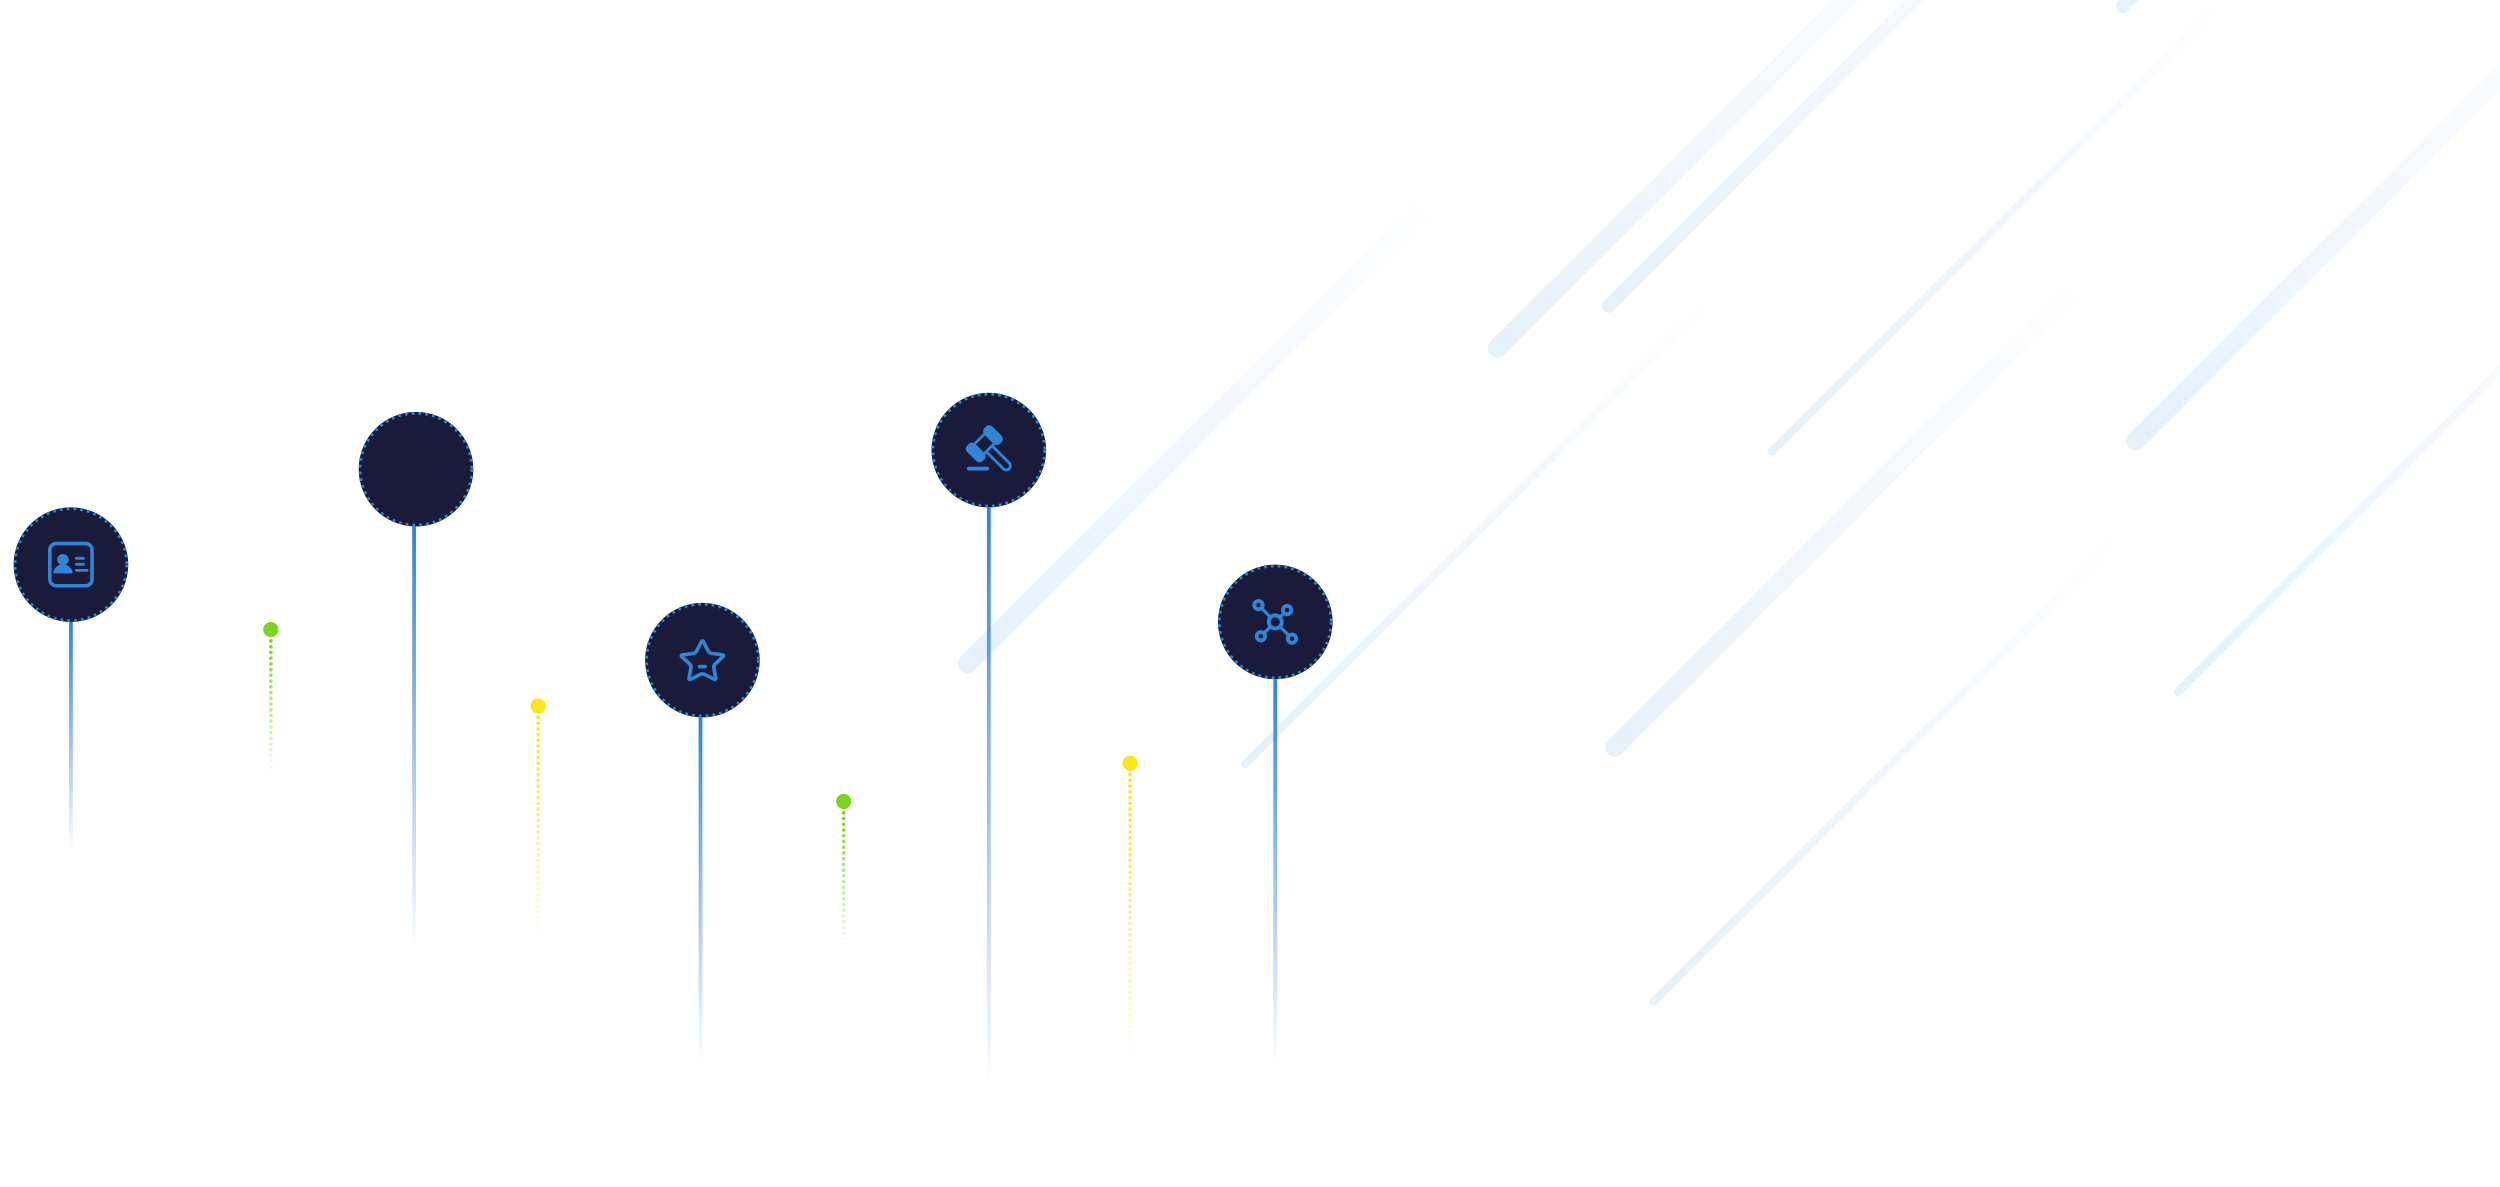 <svg width="1833" height="870" viewBox="0 0 1833 870" fill="none" xmlns="http://www.w3.org/2000/svg">
<path d="M1570.84 328.141C1568.11 330.875 1563.67 330.875 1560.94 328.141C1558.21 325.407 1558.21 320.975 1560.94 318.242L1883.16 -3.983L1893.06 5.917L1570.84 328.141Z" fill="url(#paint0_linear)"/>
<path d="M1559.86 8.198C1557.9 10.15 1554.74 10.15 1552.79 8.198C1550.83 6.245 1550.83 3.079 1552.79 1.127L1876.42 -322.512L1883.49 -315.44L1559.86 8.198Z" fill="url(#paint1_linear)"/>
<path d="M1102.85 260.144C1100.12 262.878 1095.68 262.878 1092.95 260.144C1090.22 257.41 1090.22 252.978 1092.95 250.245L1415.17 -71.98L1425.07 -62.08L1102.85 260.144Z" fill="url(#paint2_linear)"/>
<path d="M1598.82 509.467C1597.65 510.638 1595.75 510.638 1594.57 509.467C1593.4 508.295 1593.4 506.396 1594.57 505.224L1919.63 180.171L1923.87 184.414L1598.82 509.467Z" fill="url(#paint3_linear)"/>
<path d="M1301.43 333.097C1300.25 334.269 1298.35 334.269 1297.18 333.097C1296.01 331.926 1296.01 330.026 1297.18 328.855L1622.23 3.802L1626.48 8.045L1301.43 333.097Z" fill="url(#paint4_linear)"/>
<path d="M1188.9 552.932C1186.17 555.666 1181.74 555.666 1179.01 552.932C1176.27 550.198 1176.27 545.766 1179.01 543.033L1512.01 210.027L1521.91 219.926L1188.9 552.932Z" fill="url(#paint5_linear)"/>
<path d="M1183.06 227.851C1181.11 229.804 1177.94 229.804 1175.99 227.851C1174.04 225.899 1174.04 222.733 1175.99 220.78L1510.41 -113.64L1517.48 -106.569L1183.06 227.851Z" fill="url(#paint6_linear)"/>
<path d="M714.324 491.526C711.591 494.26 707.158 494.26 704.425 491.526C701.691 488.792 701.691 484.36 704.425 481.626L1037.43 148.621L1047.33 158.52L714.324 491.526Z" fill="url(#paint7_linear)"/>
<path d="M1214.45 736.691C1213.28 737.863 1211.38 737.863 1210.21 736.691C1209.04 735.52 1209.04 733.62 1210.21 732.449L1546.04 396.614L1550.28 400.857L1214.45 736.691Z" fill="url(#paint8_linear)"/>
<path d="M915.063 562.315C913.892 563.487 911.992 563.487 910.821 562.315C909.649 561.144 909.649 559.244 910.821 558.073L1246.65 222.238L1250.9 226.481L915.063 562.315Z" fill="url(#paint9_linear)"/>
<rect x="50.6" y="456" width="2.8" height="168" fill="url(#paint10_linear)"/>
<g filter="url(#filter0_d)">
<circle cx="52" cy="414" r="42" fill="#1A1B3A"/>
<circle cx="52" cy="414" r="41" stroke="#3085D5" stroke-width="2" stroke-dasharray="2 3"/>
</g>
<path fill-rule="evenodd" clip-rule="evenodd" d="M41.238 430.8H62.763C66.07 430.8 68.8 428.07 68.8 424.763V403.238C68.8 399.93 66.07 397.2 62.763 397.2H41.238C37.93 397.2 35.2 399.93 35.2 403.238V424.763C35.2 428.07 37.93 430.8 41.238 430.8ZM37.825 403.238C37.825 401.348 39.348 399.825 41.238 399.825H62.763C64.653 399.825 66.175 401.348 66.175 403.238V424.763C66.175 426.653 64.653 428.175 62.763 428.175H41.238C39.348 428.175 37.825 426.653 37.825 424.763V403.238Z" fill="#3085D5"/>
<path fill-rule="evenodd" clip-rule="evenodd" d="M39.73 420.41C39.308 420.308 38.992 419.897 39.098 419.486C39.625 416.818 41.627 414.765 44.21 414.047C42.892 413.328 41.944 411.994 41.944 410.403C41.944 408.094 43.841 406.246 46.16 406.246C48.479 406.246 50.377 408.094 50.377 410.403C50.377 411.994 49.481 413.328 48.11 414.047C50.693 414.765 52.696 416.818 53.223 419.538C53.328 419.948 53.012 420.359 52.59 420.461H52.432L39.73 420.41ZM61.392 408.35H55.805C55.331 408.35 54.962 408.966 54.962 409.377C54.962 409.787 55.384 410.403 55.805 410.403H61.392C61.814 410.403 62.235 409.787 62.235 409.377C62.235 408.966 61.814 408.35 61.392 408.35ZM61.392 412.764H55.805C55.331 412.764 54.909 413.328 54.962 413.79C54.962 414.201 55.384 414.816 55.805 414.816H61.392C61.814 414.816 62.235 414.252 62.235 413.79C62.235 413.379 61.814 412.764 61.392 412.764ZM55.805 419.23H64.08C64.502 419.23 64.923 418.614 64.923 418.203C64.923 417.793 64.502 417.177 64.08 417.177H55.805C55.384 417.177 54.962 417.793 54.962 418.203C54.962 418.614 55.384 419.23 55.805 419.23Z" fill="#3085D5"/>
<circle cx="198.6" cy="461.6" r="5.6" fill="#7ED321"/>
<path fill-rule="evenodd" clip-rule="evenodd" d="M198.6 471.401C199.373 471.401 200 470.774 200 470.001C200 469.227 199.373 468.601 198.6 468.601C197.827 468.601 197.2 469.227 197.2 470.001C197.2 470.774 197.827 471.401 198.6 471.401ZM198.6 475.601C199.373 475.601 200 474.974 200 474.201C200 473.427 199.373 472.801 198.6 472.801C197.827 472.801 197.2 473.427 197.2 474.201C197.2 474.974 197.827 475.601 198.6 475.601ZM200 478.401C200 479.174 199.373 479.801 198.6 479.801C197.827 479.801 197.2 479.174 197.2 478.401C197.2 477.627 197.827 477.001 198.6 477.001C199.373 477.001 200 477.627 200 478.401ZM198.6 484.001C199.373 484.001 200 483.374 200 482.601C200 481.827 199.373 481.201 198.6 481.201C197.827 481.201 197.2 481.827 197.2 482.601C197.2 483.374 197.827 484.001 198.6 484.001ZM200 486.801C200 487.574 199.373 488.201 198.6 488.201C197.827 488.201 197.2 487.574 197.2 486.801C197.2 486.027 197.827 485.401 198.6 485.401C199.373 485.401 200 486.027 200 486.801ZM198.6 492.401C199.373 492.401 200 491.774 200 491.001C200 490.227 199.373 489.601 198.6 489.601C197.827 489.601 197.2 490.227 197.2 491.001C197.2 491.774 197.827 492.401 198.6 492.401ZM200 495.201C200 495.974 199.373 496.601 198.6 496.601C197.827 496.601 197.2 495.974 197.2 495.201C197.2 494.427 197.827 493.801 198.6 493.801C199.373 493.801 200 494.427 200 495.201ZM198.6 500.801C199.373 500.801 200 500.174 200 499.401C200 498.627 199.373 498.001 198.6 498.001C197.827 498.001 197.2 498.627 197.2 499.401C197.2 500.174 197.827 500.801 198.6 500.801ZM200 503.601C200 504.374 199.373 505.001 198.6 505.001C197.827 505.001 197.2 504.374 197.2 503.601C197.2 502.827 197.827 502.201 198.6 502.201C199.373 502.201 200 502.827 200 503.601ZM198.6 509.201C199.373 509.201 200 508.574 200 507.801C200 507.027 199.373 506.401 198.6 506.401C197.827 506.401 197.2 507.027 197.2 507.801C197.2 508.574 197.827 509.201 198.6 509.201ZM200 512.001C200 512.774 199.373 513.401 198.6 513.401C197.827 513.401 197.2 512.774 197.2 512.001C197.2 511.227 197.827 510.601 198.6 510.601C199.373 510.601 200 511.227 200 512.001ZM198.6 517.601C199.373 517.601 200 516.974 200 516.201C200 515.427 199.373 514.801 198.6 514.801C197.827 514.801 197.2 515.427 197.2 516.201C197.2 516.974 197.827 517.601 198.6 517.601ZM200 520.401C200 521.174 199.373 521.801 198.6 521.801C197.827 521.801 197.2 521.174 197.2 520.401C197.2 519.627 197.827 519.001 198.6 519.001C199.373 519.001 200 519.627 200 520.401ZM198.6 526.001C199.373 526.001 200 525.374 200 524.601C200 523.827 199.373 523.201 198.6 523.201C197.827 523.201 197.2 523.827 197.2 524.601C197.2 525.374 197.827 526.001 198.6 526.001ZM200 528.801C200 529.574 199.373 530.201 198.6 530.201C197.827 530.201 197.2 529.574 197.2 528.801C197.2 528.027 197.827 527.401 198.6 527.401C199.373 527.401 200 528.027 200 528.801ZM198.6 534.401C199.373 534.401 200 533.774 200 533.001C200 532.227 199.373 531.601 198.6 531.601C197.827 531.601 197.2 532.227 197.2 533.001C197.2 533.774 197.827 534.401 198.6 534.401ZM200 537.201C200 537.974 199.373 538.601 198.6 538.601C197.827 538.601 197.2 537.974 197.2 537.201C197.2 536.427 197.827 535.801 198.6 535.801C199.373 535.801 200 536.427 200 537.201ZM198.6 542.801C199.373 542.801 200 542.174 200 541.401C200 540.627 199.373 540.001 198.6 540.001C197.827 540.001 197.2 540.627 197.2 541.401C197.2 542.174 197.827 542.801 198.6 542.801ZM200 545.601C200 546.374 199.373 547.001 198.6 547.001C197.827 547.001 197.2 546.374 197.2 545.601C197.2 544.827 197.827 544.201 198.6 544.201C199.373 544.201 200 544.827 200 545.601ZM198.6 551.201C199.373 551.201 200 550.574 200 549.801C200 549.027 199.373 548.401 198.6 548.401C197.827 548.401 197.2 549.027 197.2 549.801C197.2 550.574 197.827 551.201 198.6 551.201ZM200 554.001C200 554.774 199.373 555.401 198.6 555.401C197.827 555.401 197.2 554.774 197.2 554.001C197.2 553.227 197.827 552.601 198.6 552.601C199.373 552.601 200 553.227 200 554.001ZM198.6 559.601C199.373 559.601 200 558.974 200 558.201C200 557.427 199.373 556.801 198.6 556.801C197.827 556.801 197.2 557.427 197.2 558.201C197.2 558.974 197.827 559.601 198.6 559.601ZM200 562.401C200 563.174 199.373 563.801 198.6 563.801C197.827 563.801 197.2 563.174 197.2 562.401C197.2 561.627 197.827 561.001 198.6 561.001C199.373 561.001 200 561.627 200 562.401ZM198.6 568.001C199.373 568.001 200 567.374 200 566.601C200 565.827 199.373 565.201 198.6 565.201C197.827 565.201 197.2 565.827 197.2 566.601C197.2 567.374 197.827 568.001 198.6 568.001Z" fill="url(#paint11_linear)"/>
<rect x="302.2" y="386" width="2.8" height="308" fill="url(#paint12_linear)"/>
<g filter="url(#filter1_d)">
<circle cx="305" cy="344" r="42" fill="#1A1B3A"/>
<circle cx="305" cy="344" r="41" stroke="#3085D5" stroke-width="2" stroke-dasharray="2 3"/>
</g>
<circle cx="394.6" cy="517.6" r="5.6" fill="#F8E71C"/>
<path fill-rule="evenodd" clip-rule="evenodd" d="M394.6 527.401C395.373 527.401 396 526.774 396 526.001C396 525.227 395.373 524.601 394.6 524.601C393.827 524.601 393.2 525.227 393.2 526.001C393.2 526.774 393.827 527.401 394.6 527.401ZM394.6 531.601C395.373 531.601 396 530.974 396 530.201C396 529.427 395.373 528.801 394.6 528.801C393.827 528.801 393.2 529.427 393.2 530.201C393.2 530.974 393.827 531.601 394.6 531.601ZM396 534.401C396 535.174 395.373 535.801 394.6 535.801C393.827 535.801 393.2 535.174 393.2 534.401C393.2 533.627 393.827 533.001 394.6 533.001C395.373 533.001 396 533.627 396 534.401ZM394.6 540.001C395.373 540.001 396 539.374 396 538.601C396 537.827 395.373 537.201 394.6 537.201C393.827 537.201 393.2 537.827 393.2 538.601C393.2 539.374 393.827 540.001 394.6 540.001ZM396 542.801C396 543.574 395.373 544.201 394.6 544.201C393.827 544.201 393.2 543.574 393.2 542.801C393.2 542.027 393.827 541.401 394.6 541.401C395.373 541.401 396 542.027 396 542.801ZM394.6 548.401C395.373 548.401 396 547.774 396 547.001C396 546.227 395.373 545.601 394.6 545.601C393.827 545.601 393.2 546.227 393.2 547.001C393.2 547.774 393.827 548.401 394.6 548.401ZM396 551.201C396 551.974 395.373 552.601 394.6 552.601C393.827 552.601 393.2 551.974 393.2 551.201C393.2 550.427 393.827 549.801 394.6 549.801C395.373 549.801 396 550.427 396 551.201ZM394.6 556.801C395.373 556.801 396 556.174 396 555.401C396 554.627 395.373 554.001 394.6 554.001C393.827 554.001 393.2 554.627 393.2 555.401C393.2 556.174 393.827 556.801 394.6 556.801ZM396 559.601C396 560.374 395.373 561.001 394.6 561.001C393.827 561.001 393.2 560.374 393.2 559.601C393.2 558.827 393.827 558.201 394.6 558.201C395.373 558.201 396 558.827 396 559.601ZM394.6 565.201C395.373 565.201 396 564.574 396 563.801C396 563.027 395.373 562.401 394.6 562.401C393.827 562.401 393.2 563.027 393.2 563.801C393.2 564.574 393.827 565.201 394.6 565.201ZM396 568.001C396 568.774 395.373 569.401 394.6 569.401C393.827 569.401 393.2 568.774 393.2 568.001C393.2 567.227 393.827 566.601 394.6 566.601C395.373 566.601 396 567.227 396 568.001ZM394.6 573.601C395.373 573.601 396 572.974 396 572.201C396 571.427 395.373 570.801 394.6 570.801C393.827 570.801 393.2 571.427 393.2 572.201C393.2 572.974 393.827 573.601 394.6 573.601ZM396 576.401C396 577.174 395.373 577.801 394.6 577.801C393.827 577.801 393.2 577.174 393.2 576.401C393.2 575.627 393.827 575.001 394.6 575.001C395.373 575.001 396 575.627 396 576.401ZM394.6 582.001C395.373 582.001 396 581.374 396 580.601C396 579.827 395.373 579.201 394.6 579.201C393.827 579.201 393.2 579.827 393.2 580.601C393.2 581.374 393.827 582.001 394.6 582.001ZM396 584.801C396 585.574 395.373 586.201 394.6 586.201C393.827 586.201 393.2 585.574 393.2 584.801C393.2 584.027 393.827 583.401 394.6 583.401C395.373 583.401 396 584.027 396 584.801ZM394.6 590.401C395.373 590.401 396 589.774 396 589.001C396 588.227 395.373 587.601 394.6 587.601C393.827 587.601 393.2 588.227 393.2 589.001C393.2 589.774 393.827 590.401 394.6 590.401ZM396 593.201C396 593.974 395.373 594.601 394.6 594.601C393.827 594.601 393.2 593.974 393.2 593.201C393.2 592.427 393.827 591.801 394.6 591.801C395.373 591.801 396 592.427 396 593.201ZM394.6 598.801C395.373 598.801 396 598.174 396 597.401C396 596.627 395.373 596.001 394.6 596.001C393.827 596.001 393.2 596.627 393.2 597.401C393.2 598.174 393.827 598.801 394.6 598.801ZM396 601.601C396 602.374 395.373 603.001 394.6 603.001C393.827 603.001 393.2 602.374 393.2 601.601C393.2 600.827 393.827 600.201 394.6 600.201C395.373 600.201 396 600.827 396 601.601ZM394.6 607.201C395.373 607.201 396 606.574 396 605.801C396 605.027 395.373 604.401 394.6 604.401C393.827 604.401 393.2 605.027 393.2 605.801C393.2 606.574 393.827 607.201 394.6 607.201ZM396 610.001C396 610.774 395.373 611.401 394.6 611.401C393.827 611.401 393.2 610.774 393.2 610.001C393.2 609.227 393.827 608.601 394.6 608.601C395.373 608.601 396 609.227 396 610.001ZM394.6 615.601C395.373 615.601 396 614.974 396 614.201C396 613.427 395.373 612.801 394.6 612.801C393.827 612.801 393.2 613.427 393.2 614.201C393.2 614.974 393.827 615.601 394.6 615.601ZM396 618.401C396 619.174 395.373 619.801 394.6 619.801C393.827 619.801 393.2 619.174 393.2 618.401C393.2 617.627 393.827 617.001 394.6 617.001C395.373 617.001 396 617.627 396 618.401ZM394.6 624.001C395.373 624.001 396 623.374 396 622.601C396 621.827 395.373 621.201 394.6 621.201C393.827 621.201 393.2 621.827 393.2 622.601C393.2 623.374 393.827 624.001 394.6 624.001ZM396 626.801C396 627.574 395.373 628.201 394.6 628.201C393.827 628.201 393.2 627.574 393.2 626.801C393.2 626.027 393.827 625.401 394.6 625.401C395.373 625.401 396 626.027 396 626.801ZM394.6 632.401C395.373 632.401 396 631.774 396 631.001C396 630.227 395.373 629.601 394.6 629.601C393.827 629.601 393.2 630.227 393.2 631.001C393.2 631.774 393.827 632.401 394.6 632.401ZM396 635.201C396 635.974 395.373 636.601 394.6 636.601C393.827 636.601 393.2 635.974 393.2 635.201C393.2 634.427 393.827 633.801 394.6 633.801C395.373 633.801 396 634.427 396 635.201ZM394.6 640.801C395.373 640.801 396 640.174 396 639.401C396 638.627 395.373 638.001 394.6 638.001C393.827 638.001 393.2 638.627 393.2 639.401C393.2 640.174 393.827 640.801 394.6 640.801ZM396 643.601C396 644.374 395.373 645.001 394.6 645.001C393.827 645.001 393.2 644.374 393.2 643.601C393.2 642.827 393.827 642.201 394.6 642.201C395.373 642.201 396 642.827 396 643.601ZM394.6 649.201C395.373 649.201 396 648.574 396 647.801C396 647.027 395.373 646.401 394.6 646.401C393.827 646.401 393.2 647.027 393.2 647.801C393.2 648.574 393.827 649.201 394.6 649.201ZM396 652.001C396 652.774 395.373 653.401 394.6 653.401C393.827 653.401 393.2 652.774 393.2 652.001C393.2 651.227 393.827 650.601 394.6 650.601C395.373 650.601 396 651.227 396 652.001ZM394.6 657.601C395.373 657.601 396 656.974 396 656.201C396 655.427 395.373 654.801 394.6 654.801C393.827 654.801 393.2 655.427 393.2 656.201C393.2 656.974 393.827 657.601 394.6 657.601ZM396 660.401C396 661.174 395.373 661.801 394.6 661.801C393.827 661.801 393.2 661.174 393.2 660.401C393.2 659.627 393.827 659.001 394.6 659.001C395.373 659.001 396 659.627 396 660.401ZM394.6 666.001C395.373 666.001 396 665.374 396 664.601C396 663.827 395.373 663.201 394.6 663.201C393.827 663.201 393.2 663.827 393.2 664.601C393.2 665.374 393.827 666.001 394.6 666.001ZM396 668.801C396 669.574 395.373 670.201 394.6 670.201C393.827 670.201 393.2 669.574 393.2 668.801C393.2 668.027 393.827 667.401 394.6 667.401C395.373 667.401 396 668.027 396 668.801ZM394.6 674.401C395.373 674.401 396 673.774 396 673.001C396 672.227 395.373 671.601 394.6 671.601C393.827 671.601 393.2 672.227 393.2 673.001C393.2 673.774 393.827 674.401 394.6 674.401ZM396 677.201C396 677.974 395.373 678.601 394.6 678.601C393.827 678.601 393.2 677.974 393.2 677.201C393.2 676.427 393.827 675.801 394.6 675.801C395.373 675.801 396 676.427 396 677.201ZM394.6 682.801C395.373 682.801 396 682.174 396 681.401C396 680.627 395.373 680.001 394.6 680.001C393.827 680.001 393.2 680.627 393.2 681.401C393.2 682.174 393.827 682.801 394.6 682.801ZM396 685.601C396 686.374 395.373 687.001 394.6 687.001C393.827 687.001 393.2 686.374 393.2 685.601C393.2 684.827 393.827 684.201 394.6 684.201C395.373 684.201 396 684.827 396 685.601ZM394.6 691.201C395.373 691.201 396 690.574 396 689.801C396 689.027 395.373 688.401 394.6 688.401C393.827 688.401 393.2 689.027 393.2 689.801C393.2 690.574 393.827 691.201 394.6 691.201Z" fill="url(#paint13_linear)"/>
<rect x="512.2" y="526" width="2.8" height="252" fill="url(#paint14_linear)"/>
<g filter="url(#filter2_d)">
<circle cx="515" cy="484" r="42" fill="#1A1B3A"/>
<circle cx="515" cy="484" r="41" stroke="#3085D5" stroke-width="2" stroke-dasharray="2 3"/>
</g>
<path fill-rule="evenodd" clip-rule="evenodd" d="M530.081 478.931C531.728 479.173 532.383 481.127 531.19 482.242L525.307 487.765C524.836 488.201 524.618 488.847 524.736 489.477L526.131 497.244C526.416 498.827 524.685 500.022 523.206 499.279L515.945 495.613C515.357 495.323 514.651 495.323 514.063 495.613L506.802 499.279C505.323 500.038 503.591 498.827 503.877 497.244L505.272 489.477C505.39 488.847 505.171 488.217 504.701 487.765L498.818 482.258C497.608 481.127 498.28 479.173 499.927 478.947L508.045 477.817C508.701 477.72 509.272 477.316 509.558 476.751L513.189 469.678C513.928 468.24 516.063 468.24 516.802 469.678L520.45 476.735C520.735 477.316 521.307 477.704 521.962 477.801L530.081 478.931ZM522.08 489.897C521.828 488.427 522.332 486.925 523.441 485.891H523.441L528.349 481.305L521.576 480.352C520.046 480.142 518.718 479.222 518.029 477.881L515.004 471.987L511.979 477.881C511.289 479.206 509.962 480.142 508.432 480.352L501.659 481.305L506.583 485.891C507.676 486.941 508.197 488.427 507.928 489.897L506.768 496.372L512.819 493.32C513.491 492.981 514.248 492.803 515.004 492.803C515.76 492.803 516.517 492.981 517.189 493.32L523.24 496.372L522.08 489.897Z" fill="#3085D5"/>
<path d="M517.138 490.104H512.862C512.19 490.104 511.64 489.499 511.64 488.76C511.64 488.021 512.19 487.416 512.862 487.416H517.138C517.81 487.416 518.36 488.021 518.36 488.76C518.36 489.499 517.81 490.104 517.138 490.104Z" fill="#3085D5"/>
<circle cx="618.6" cy="587.6" r="5.6" fill="#7ED321"/>
<path fill-rule="evenodd" clip-rule="evenodd" d="M618.6 597.401C619.373 597.401 620 596.774 620 596.001C620 595.227 619.373 594.601 618.6 594.601C617.827 594.601 617.2 595.227 617.2 596.001C617.2 596.774 617.827 597.401 618.6 597.401ZM618.6 601.601C619.373 601.601 620 600.974 620 600.201C620 599.427 619.373 598.801 618.6 598.801C617.827 598.801 617.2 599.427 617.2 600.201C617.2 600.974 617.827 601.601 618.6 601.601ZM620 604.401C620 605.174 619.373 605.801 618.6 605.801C617.827 605.801 617.2 605.174 617.2 604.401C617.2 603.627 617.827 603.001 618.6 603.001C619.373 603.001 620 603.627 620 604.401ZM618.6 610.001C619.373 610.001 620 609.374 620 608.601C620 607.827 619.373 607.201 618.6 607.201C617.827 607.201 617.2 607.827 617.2 608.601C617.2 609.374 617.827 610.001 618.6 610.001ZM620 612.801C620 613.574 619.373 614.201 618.6 614.201C617.827 614.201 617.2 613.574 617.2 612.801C617.2 612.027 617.827 611.401 618.6 611.401C619.373 611.401 620 612.027 620 612.801ZM618.6 618.401C619.373 618.401 620 617.774 620 617.001C620 616.227 619.373 615.601 618.6 615.601C617.827 615.601 617.2 616.227 617.2 617.001C617.2 617.774 617.827 618.401 618.6 618.401ZM620 621.201C620 621.974 619.373 622.601 618.6 622.601C617.827 622.601 617.2 621.974 617.2 621.201C617.2 620.427 617.827 619.801 618.6 619.801C619.373 619.801 620 620.427 620 621.201ZM618.6 626.801C619.373 626.801 620 626.174 620 625.401C620 624.627 619.373 624.001 618.6 624.001C617.827 624.001 617.2 624.627 617.2 625.401C617.2 626.174 617.827 626.801 618.6 626.801ZM620 629.601C620 630.374 619.373 631.001 618.6 631.001C617.827 631.001 617.2 630.374 617.2 629.601C617.2 628.827 617.827 628.201 618.6 628.201C619.373 628.201 620 628.827 620 629.601ZM618.6 635.201C619.373 635.201 620 634.574 620 633.801C620 633.027 619.373 632.401 618.6 632.401C617.827 632.401 617.2 633.027 617.2 633.801C617.2 634.574 617.827 635.201 618.6 635.201ZM620 638.001C620 638.774 619.373 639.401 618.6 639.401C617.827 639.401 617.2 638.774 617.2 638.001C617.2 637.227 617.827 636.601 618.6 636.601C619.373 636.601 620 637.227 620 638.001ZM618.6 643.601C619.373 643.601 620 642.974 620 642.201C620 641.427 619.373 640.801 618.6 640.801C617.827 640.801 617.2 641.427 617.2 642.201C617.2 642.974 617.827 643.601 618.6 643.601ZM620 646.401C620 647.174 619.373 647.801 618.6 647.801C617.827 647.801 617.2 647.174 617.2 646.401C617.2 645.627 617.827 645.001 618.6 645.001C619.373 645.001 620 645.627 620 646.401ZM618.6 652.001C619.373 652.001 620 651.374 620 650.601C620 649.827 619.373 649.201 618.6 649.201C617.827 649.201 617.2 649.827 617.2 650.601C617.2 651.374 617.827 652.001 618.6 652.001ZM620 654.801C620 655.574 619.373 656.201 618.6 656.201C617.827 656.201 617.2 655.574 617.2 654.801C617.2 654.027 617.827 653.401 618.6 653.401C619.373 653.401 620 654.027 620 654.801ZM618.6 660.401C619.373 660.401 620 659.774 620 659.001C620 658.227 619.373 657.601 618.6 657.601C617.827 657.601 617.2 658.227 617.2 659.001C617.2 659.774 617.827 660.401 618.6 660.401ZM620 663.201C620 663.974 619.373 664.601 618.6 664.601C617.827 664.601 617.2 663.974 617.2 663.201C617.2 662.427 617.827 661.801 618.6 661.801C619.373 661.801 620 662.427 620 663.201ZM618.6 668.801C619.373 668.801 620 668.174 620 667.401C620 666.627 619.373 666.001 618.6 666.001C617.827 666.001 617.2 666.627 617.2 667.401C617.2 668.174 617.827 668.801 618.6 668.801ZM620 671.601C620 672.374 619.373 673.001 618.6 673.001C617.827 673.001 617.2 672.374 617.2 671.601C617.2 670.827 617.827 670.201 618.6 670.201C619.373 670.201 620 670.827 620 671.601ZM618.6 677.201C619.373 677.201 620 676.574 620 675.801C620 675.027 619.373 674.401 618.6 674.401C617.827 674.401 617.2 675.027 617.2 675.801C617.2 676.574 617.827 677.201 618.6 677.201ZM620 680.001C620 680.774 619.373 681.401 618.6 681.401C617.827 681.401 617.2 680.774 617.2 680.001C617.2 679.227 617.827 678.601 618.6 678.601C619.373 678.601 620 679.227 620 680.001ZM618.6 685.601C619.373 685.601 620 684.974 620 684.201C620 683.427 619.373 682.801 618.6 682.801C617.827 682.801 617.2 683.427 617.2 684.201C617.2 684.974 617.827 685.601 618.6 685.601ZM620 688.401C620 689.174 619.373 689.801 618.6 689.801C617.827 689.801 617.2 689.174 617.2 688.401C617.2 687.627 617.827 687.001 618.6 687.001C619.373 687.001 620 687.627 620 688.401ZM618.6 694.001C619.373 694.001 620 693.374 620 692.601C620 691.827 619.373 691.201 618.6 691.201C617.827 691.201 617.2 691.827 617.2 692.601C617.2 693.374 617.827 694.001 618.6 694.001Z" fill="url(#paint15_linear)"/>
<rect x="723.6" y="372" width="2.8" height="420" fill="url(#paint16_linear)"/>
<g filter="url(#filter3_d)">
<circle cx="725" cy="330" r="42" fill="#1A1B3A"/>
<circle cx="725" cy="330" r="41" stroke="#3085D5" stroke-width="2" stroke-dasharray="2 3"/>
</g>
<path fill-rule="evenodd" clip-rule="evenodd" d="M723.177 332.594L722.459 333.294C722.603 333.67 722.675 334.119 722.657 334.532C722.657 335.393 722.352 336.272 721.67 336.954L720.558 338.048L720.504 338.12C719.176 339.394 717.077 339.376 715.785 338.048L709.183 331.446L709.129 331.356C707.873 330.01 707.891 327.911 709.183 326.601L710.313 325.471C710.941 324.843 711.802 324.484 712.699 324.484C713.13 324.484 713.525 324.556 713.919 324.682L721.042 317.559C720.863 317.128 720.809 316.734 720.809 316.339C720.809 315.46 721.132 314.599 721.778 313.917L722.908 312.769C723.536 312.159 724.379 311.8 725.276 311.8C726.155 311.8 726.999 312.123 727.68 312.769L734.265 319.425L734.337 319.479C734.947 320.161 735.252 321.004 735.252 321.847C735.252 322.708 734.929 323.569 734.265 324.233L733.152 325.364L733.099 325.399C732.166 326.314 730.784 326.584 729.564 326.117L728.864 326.853L740.616 338.73C741.37 339.483 741.8 340.506 741.8 341.565C741.8 342.605 741.405 343.664 740.616 344.417C739.88 345.189 738.858 345.619 737.799 345.601C736.723 345.619 735.682 345.189 734.947 344.417L723.177 332.594ZM722.244 319.192L715.552 325.938L721.221 331.625L727.896 324.897L722.244 319.192ZM736.364 342.964L724.594 331.141L727.411 328.306L739.199 340.165C739.575 340.542 739.773 341.08 739.773 341.565C739.773 342.085 739.575 342.605 739.199 342.964V342.982C738.84 343.359 738.32 343.574 737.799 343.556C737.297 343.574 736.777 343.395 736.364 342.964ZM710.331 345.009H723.751C724.541 345.009 725.186 344.363 725.186 343.574C725.186 342.785 724.541 342.139 723.751 342.139H710.331C709.542 342.139 708.896 342.785 708.896 343.574C708.896 344.363 709.542 345.009 710.331 345.009Z" fill="#3085D5"/>
<circle cx="828.6" cy="559.6" r="5.6" fill="#F8E71C"/>
<path fill-rule="evenodd" clip-rule="evenodd" d="M828.6 569.401C829.373 569.401 830 568.774 830 568.001C830 567.227 829.373 566.601 828.6 566.601C827.827 566.601 827.2 567.227 827.2 568.001C827.2 568.774 827.827 569.401 828.6 569.401ZM828.6 573.601C829.373 573.601 830 572.974 830 572.201C830 571.427 829.373 570.801 828.6 570.801C827.827 570.801 827.2 571.427 827.2 572.201C827.2 572.974 827.827 573.601 828.6 573.601ZM830 576.401C830 577.174 829.373 577.801 828.6 577.801C827.827 577.801 827.2 577.174 827.2 576.401C827.2 575.627 827.827 575.001 828.6 575.001C829.373 575.001 830 575.627 830 576.401ZM828.6 582.001C829.373 582.001 830 581.374 830 580.601C830 579.827 829.373 579.201 828.6 579.201C827.827 579.201 827.2 579.827 827.2 580.601C827.2 581.374 827.827 582.001 828.6 582.001ZM830 584.801C830 585.574 829.373 586.201 828.6 586.201C827.827 586.201 827.2 585.574 827.2 584.801C827.2 584.027 827.827 583.401 828.6 583.401C829.373 583.401 830 584.027 830 584.801ZM828.6 590.401C829.373 590.401 830 589.774 830 589.001C830 588.227 829.373 587.601 828.6 587.601C827.827 587.601 827.2 588.227 827.2 589.001C827.2 589.774 827.827 590.401 828.6 590.401ZM830 593.201C830 593.974 829.373 594.601 828.6 594.601C827.827 594.601 827.2 593.974 827.2 593.201C827.2 592.427 827.827 591.801 828.6 591.801C829.373 591.801 830 592.427 830 593.201ZM828.6 598.801C829.373 598.801 830 598.174 830 597.401C830 596.627 829.373 596.001 828.6 596.001C827.827 596.001 827.2 596.627 827.2 597.401C827.2 598.174 827.827 598.801 828.6 598.801ZM830 601.601C830 602.374 829.373 603.001 828.6 603.001C827.827 603.001 827.2 602.374 827.2 601.601C827.2 600.827 827.827 600.201 828.6 600.201C829.373 600.201 830 600.827 830 601.601ZM828.6 607.201C829.373 607.201 830 606.574 830 605.801C830 605.027 829.373 604.401 828.6 604.401C827.827 604.401 827.2 605.027 827.2 605.801C827.2 606.574 827.827 607.201 828.6 607.201ZM830 610.001C830 610.774 829.373 611.401 828.6 611.401C827.827 611.401 827.2 610.774 827.2 610.001C827.2 609.227 827.827 608.601 828.6 608.601C829.373 608.601 830 609.227 830 610.001ZM828.6 615.601C829.373 615.601 830 614.974 830 614.201C830 613.427 829.373 612.801 828.6 612.801C827.827 612.801 827.2 613.427 827.2 614.201C827.2 614.974 827.827 615.601 828.6 615.601ZM830 618.401C830 619.174 829.373 619.801 828.6 619.801C827.827 619.801 827.2 619.174 827.2 618.401C827.2 617.627 827.827 617.001 828.6 617.001C829.373 617.001 830 617.627 830 618.401ZM828.6 624.001C829.373 624.001 830 623.374 830 622.601C830 621.827 829.373 621.201 828.6 621.201C827.827 621.201 827.2 621.827 827.2 622.601C827.2 623.374 827.827 624.001 828.6 624.001ZM830 626.801C830 627.574 829.373 628.201 828.6 628.201C827.827 628.201 827.2 627.574 827.2 626.801C827.2 626.027 827.827 625.401 828.6 625.401C829.373 625.401 830 626.027 830 626.801ZM828.6 632.401C829.373 632.401 830 631.774 830 631.001C830 630.227 829.373 629.601 828.6 629.601C827.827 629.601 827.2 630.227 827.2 631.001C827.2 631.774 827.827 632.401 828.6 632.401ZM830 635.201C830 635.974 829.373 636.601 828.6 636.601C827.827 636.601 827.2 635.974 827.2 635.201C827.2 634.427 827.827 633.801 828.6 633.801C829.373 633.801 830 634.427 830 635.201ZM828.6 640.801C829.373 640.801 830 640.174 830 639.401C830 638.627 829.373 638.001 828.6 638.001C827.827 638.001 827.2 638.627 827.2 639.401C827.2 640.174 827.827 640.801 828.6 640.801ZM830 643.601C830 644.374 829.373 645.001 828.6 645.001C827.827 645.001 827.2 644.374 827.2 643.601C827.2 642.827 827.827 642.201 828.6 642.201C829.373 642.201 830 642.827 830 643.601ZM828.6 649.201C829.373 649.201 830 648.574 830 647.801C830 647.027 829.373 646.401 828.6 646.401C827.827 646.401 827.2 647.027 827.2 647.801C827.2 648.574 827.827 649.201 828.6 649.201ZM830 652.001C830 652.774 829.373 653.401 828.6 653.401C827.827 653.401 827.2 652.774 827.2 652.001C827.2 651.227 827.827 650.601 828.6 650.601C829.373 650.601 830 651.227 830 652.001ZM828.6 657.601C829.373 657.601 830 656.974 830 656.201C830 655.427 829.373 654.801 828.6 654.801C827.827 654.801 827.2 655.427 827.2 656.201C827.2 656.974 827.827 657.601 828.6 657.601ZM830 660.401C830 661.174 829.373 661.801 828.6 661.801C827.827 661.801 827.2 661.174 827.2 660.401C827.2 659.627 827.827 659.001 828.6 659.001C829.373 659.001 830 659.627 830 660.401ZM828.6 666.001C829.373 666.001 830 665.374 830 664.601C830 663.827 829.373 663.201 828.6 663.201C827.827 663.201 827.2 663.827 827.2 664.601C827.2 665.374 827.827 666.001 828.6 666.001ZM830 668.801C830 669.574 829.373 670.201 828.6 670.201C827.827 670.201 827.2 669.574 827.2 668.801C827.2 668.027 827.827 667.401 828.6 667.401C829.373 667.401 830 668.027 830 668.801ZM828.6 674.401C829.373 674.401 830 673.774 830 673.001C830 672.227 829.373 671.601 828.6 671.601C827.827 671.601 827.2 672.227 827.2 673.001C827.2 673.774 827.827 674.401 828.6 674.401ZM830 677.201C830 677.974 829.373 678.601 828.6 678.601C827.827 678.601 827.2 677.974 827.2 677.201C827.2 676.427 827.827 675.801 828.6 675.801C829.373 675.801 830 676.427 830 677.201ZM828.6 682.801C829.373 682.801 830 682.174 830 681.401C830 680.627 829.373 680.001 828.6 680.001C827.827 680.001 827.2 680.627 827.2 681.401C827.2 682.174 827.827 682.801 828.6 682.801ZM830 685.601C830 686.374 829.373 687.001 828.6 687.001C827.827 687.001 827.2 686.374 827.2 685.601C827.2 684.827 827.827 684.201 828.6 684.201C829.373 684.201 830 684.827 830 685.601ZM828.6 691.201C829.373 691.201 830 690.574 830 689.801C830 689.027 829.373 688.401 828.6 688.401C827.827 688.401 827.2 689.027 827.2 689.801C827.2 690.574 827.827 691.201 828.6 691.201ZM830 694.001C830 694.774 829.373 695.401 828.6 695.401C827.827 695.401 827.2 694.774 827.2 694.001C827.2 693.227 827.827 692.601 828.6 692.601C829.373 692.601 830 693.227 830 694.001ZM828.6 699.601C829.373 699.601 830 698.974 830 698.201C830 697.427 829.373 696.801 828.6 696.801C827.827 696.801 827.2 697.427 827.2 698.201C827.2 698.974 827.827 699.601 828.6 699.601ZM830 702.401C830 703.174 829.373 703.801 828.6 703.801C827.827 703.801 827.2 703.174 827.2 702.401C827.2 701.627 827.827 701.001 828.6 701.001C829.373 701.001 830 701.627 830 702.401ZM828.6 708.001C829.373 708.001 830 707.374 830 706.601C830 705.827 829.373 705.201 828.6 705.201C827.827 705.201 827.2 705.827 827.2 706.601C827.2 707.374 827.827 708.001 828.6 708.001ZM830 710.801C830 711.574 829.373 712.201 828.6 712.201C827.827 712.201 827.2 711.574 827.2 710.801C827.2 710.027 827.827 709.401 828.6 709.401C829.373 709.401 830 710.027 830 710.801ZM828.6 716.401C829.373 716.401 830 715.774 830 715.001C830 714.227 829.373 713.601 828.6 713.601C827.827 713.601 827.2 714.227 827.2 715.001C827.2 715.774 827.827 716.401 828.6 716.401ZM830 719.201C830 719.974 829.373 720.601 828.6 720.601C827.827 720.601 827.2 719.974 827.2 719.201C827.2 718.427 827.827 717.801 828.6 717.801C829.373 717.801 830 718.427 830 719.201ZM828.6 724.801C829.373 724.801 830 724.174 830 723.401C830 722.627 829.373 722.001 828.6 722.001C827.827 722.001 827.2 722.627 827.2 723.401C827.2 724.174 827.827 724.801 828.6 724.801ZM830 727.601C830 728.374 829.373 729.001 828.6 729.001C827.827 729.001 827.2 728.374 827.2 727.601C827.2 726.827 827.827 726.201 828.6 726.201C829.373 726.201 830 726.827 830 727.601ZM828.6 733.201C829.373 733.201 830 732.574 830 731.801C830 731.027 829.373 730.401 828.6 730.401C827.827 730.401 827.2 731.027 827.2 731.801C827.2 732.574 827.827 733.201 828.6 733.201ZM830 736.001C830 736.774 829.373 737.401 828.6 737.401C827.827 737.401 827.2 736.774 827.2 736.001C827.2 735.227 827.827 734.601 828.6 734.601C829.373 734.601 830 735.227 830 736.001ZM828.6 741.601C829.373 741.601 830 740.974 830 740.201C830 739.427 829.373 738.801 828.6 738.801C827.827 738.801 827.2 739.427 827.2 740.201C827.2 740.974 827.827 741.601 828.6 741.601ZM830 744.401C830 745.174 829.373 745.801 828.6 745.801C827.827 745.801 827.2 745.174 827.2 744.401C827.2 743.627 827.827 743.001 828.6 743.001C829.373 743.001 830 743.627 830 744.401ZM828.6 750.001C829.373 750.001 830 749.374 830 748.601C830 747.827 829.373 747.201 828.6 747.201C827.827 747.201 827.2 747.827 827.2 748.601C827.2 749.374 827.827 750.001 828.6 750.001ZM830 752.801C830 753.574 829.373 754.201 828.6 754.201C827.827 754.201 827.2 753.574 827.2 752.801C827.2 752.027 827.827 751.401 828.6 751.401C829.373 751.401 830 752.027 830 752.801ZM828.6 758.401C829.373 758.401 830 757.774 830 757.001C830 756.227 829.373 755.601 828.6 755.601C827.827 755.601 827.2 756.227 827.2 757.001C827.2 757.774 827.827 758.401 828.6 758.401ZM830 761.201C830 761.974 829.373 762.601 828.6 762.601C827.827 762.601 827.2 761.974 827.2 761.201C827.2 760.427 827.827 759.801 828.6 759.801C829.373 759.801 830 760.427 830 761.201ZM828.6 766.801C829.373 766.801 830 766.174 830 765.401C830 764.627 829.373 764.001 828.6 764.001C827.827 764.001 827.2 764.627 827.2 765.401C827.2 766.174 827.827 766.801 828.6 766.801ZM830 769.601C830 770.374 829.373 771.001 828.6 771.001C827.827 771.001 827.2 770.374 827.2 769.601C827.2 768.827 827.827 768.201 828.6 768.201C829.373 768.201 830 768.827 830 769.601ZM828.6 775.201C829.373 775.201 830 774.574 830 773.801C830 773.027 829.373 772.401 828.6 772.401C827.827 772.401 827.2 773.027 827.2 773.801C827.2 774.574 827.827 775.201 828.6 775.201Z" fill="url(#paint17_linear)"/>
<rect x="933.6" y="498" width="2.8" height="280" fill="url(#paint18_linear)"/>
<g filter="url(#filter4_d)">
<circle cx="935" cy="456" r="42" fill="#1A1B3A"/>
<circle cx="935" cy="456" r="41" stroke="#3085D5" stroke-width="2" stroke-dasharray="2 3"/>
</g>
<path fill-rule="evenodd" clip-rule="evenodd" d="M945.069 464.353C945.748 463.964 946.517 463.76 947.3 463.762C948.072 463.762 948.832 463.961 949.506 464.34C951.672 465.558 952.44 468.302 951.221 470.469C950.003 472.635 947.259 473.403 945.092 472.184C942.926 470.965 942.158 468.221 943.377 466.055L938.443 461.121C936.359 462.517 933.639 462.517 931.554 461.121L928.414 464.262C929.194 465.638 929.194 467.322 928.414 468.698C927.189 470.861 924.443 471.621 922.28 470.396C920.117 469.171 919.358 466.424 920.583 464.262C921.808 462.099 924.554 461.339 926.717 462.565L929.857 459.424C928.462 457.34 928.462 454.62 929.857 452.535L924.928 447.607C923.556 448.39 921.872 448.395 920.495 447.621C918.329 446.403 917.561 443.66 918.778 441.495C919.996 439.329 922.739 438.561 924.904 439.778C927.07 440.996 927.838 443.739 926.621 445.904L931.554 450.838C933.639 449.443 936.359 449.443 938.443 450.838L939.783 449.498C939.004 448.122 939.004 446.437 939.783 445.061C941.008 442.899 943.755 442.139 945.917 443.364C948.08 444.589 948.84 447.335 947.615 449.498C946.39 451.66 943.643 452.42 941.481 451.195L940.14 452.535C941.536 454.62 941.536 457.34 940.14 459.424L945.069 464.353ZM945.35 447.279C945.35 446.368 944.611 445.629 943.699 445.629L943.699 445.629C942.788 445.63 942.05 446.368 942.049 447.279V447.279C942.049 448.19 942.788 448.929 943.699 448.929C944.611 448.929 945.35 448.19 945.35 447.279ZM922.698 445.348C921.786 445.348 921.048 444.609 921.048 443.698C921.048 442.786 921.786 442.047 922.698 442.047C923.609 442.047 924.348 442.786 924.348 443.698V443.698C924.347 444.609 923.609 445.347 922.698 445.348L922.698 445.348ZM922.848 466.481C922.848 467.392 923.587 468.131 924.498 468.131L924.498 468.131C925.409 468.13 926.147 467.391 926.148 466.481V466.481C926.148 465.569 925.409 464.83 924.498 464.83C923.587 464.83 922.848 465.569 922.848 466.481ZM931.661 455.98C931.661 454.136 933.155 452.642 934.999 452.642C936.842 452.642 938.336 454.136 938.336 455.98C938.336 457.823 936.842 459.318 934.999 459.318C933.156 459.315 931.663 457.822 931.661 455.98ZM945.65 468.262C945.65 469.173 946.388 469.912 947.3 469.912L947.3 469.912C948.211 469.911 948.949 469.173 948.95 468.262V468.262C948.95 467.351 948.211 466.612 947.3 466.612C946.388 466.612 945.65 467.351 945.65 468.262Z" fill="#3085D5"/>
<defs>
<filter id="filter0_d" x="0" y="362" width="104" height="104" filterUnits="userSpaceOnUse" color-interpolation-filters="sRGB">
<feFlood flood-opacity="0" result="BackgroundImageFix"/>
<feColorMatrix in="SourceAlpha" type="matrix" values="0 0 0 0 0 0 0 0 0 0 0 0 0 0 0 0 0 0 127 0" result="hardAlpha"/>
<feOffset/>
<feGaussianBlur stdDeviation="5"/>
<feColorMatrix type="matrix" values="0 0 0 0 0.188 0 0 0 0 0.522 0 0 0 0 0.835 0 0 0 0.4 0"/>
<feBlend mode="normal" in2="BackgroundImageFix" result="effect1_dropShadow"/>
<feBlend mode="normal" in="SourceGraphic" in2="effect1_dropShadow" result="shape"/>
</filter>
<filter id="filter1_d" x="253" y="292" width="104" height="104" filterUnits="userSpaceOnUse" color-interpolation-filters="sRGB">
<feFlood flood-opacity="0" result="BackgroundImageFix"/>
<feColorMatrix in="SourceAlpha" type="matrix" values="0 0 0 0 0 0 0 0 0 0 0 0 0 0 0 0 0 0 127 0" result="hardAlpha"/>
<feOffset/>
<feGaussianBlur stdDeviation="5"/>
<feColorMatrix type="matrix" values="0 0 0 0 0.188 0 0 0 0 0.522 0 0 0 0 0.835 0 0 0 0.4 0"/>
<feBlend mode="normal" in2="BackgroundImageFix" result="effect1_dropShadow"/>
<feBlend mode="normal" in="SourceGraphic" in2="effect1_dropShadow" result="shape"/>
</filter>
<filter id="filter2_d" x="463" y="432" width="104" height="104" filterUnits="userSpaceOnUse" color-interpolation-filters="sRGB">
<feFlood flood-opacity="0" result="BackgroundImageFix"/>
<feColorMatrix in="SourceAlpha" type="matrix" values="0 0 0 0 0 0 0 0 0 0 0 0 0 0 0 0 0 0 127 0" result="hardAlpha"/>
<feOffset/>
<feGaussianBlur stdDeviation="5"/>
<feColorMatrix type="matrix" values="0 0 0 0 0.188 0 0 0 0 0.522 0 0 0 0 0.835 0 0 0 0.4 0"/>
<feBlend mode="normal" in2="BackgroundImageFix" result="effect1_dropShadow"/>
<feBlend mode="normal" in="SourceGraphic" in2="effect1_dropShadow" result="shape"/>
</filter>
<filter id="filter3_d" x="673" y="278" width="104" height="104" filterUnits="userSpaceOnUse" color-interpolation-filters="sRGB">
<feFlood flood-opacity="0" result="BackgroundImageFix"/>
<feColorMatrix in="SourceAlpha" type="matrix" values="0 0 0 0 0 0 0 0 0 0 0 0 0 0 0 0 0 0 127 0" result="hardAlpha"/>
<feOffset/>
<feGaussianBlur stdDeviation="5"/>
<feColorMatrix type="matrix" values="0 0 0 0 0.188 0 0 0 0 0.522 0 0 0 0 0.835 0 0 0 0.4 0"/>
<feBlend mode="normal" in2="BackgroundImageFix" result="effect1_dropShadow"/>
<feBlend mode="normal" in="SourceGraphic" in2="effect1_dropShadow" result="shape"/>
</filter>
<filter id="filter4_d" x="883" y="404" width="104" height="104" filterUnits="userSpaceOnUse" color-interpolation-filters="sRGB">
<feFlood flood-opacity="0" result="BackgroundImageFix"/>
<feColorMatrix in="SourceAlpha" type="matrix" values="0 0 0 0 0 0 0 0 0 0 0 0 0 0 0 0 0 0 127 0" result="hardAlpha"/>
<feOffset/>
<feGaussianBlur stdDeviation="5"/>
<feColorMatrix type="matrix" values="0 0 0 0 0.188 0 0 0 0 0.522 0 0 0 0 0.835 0 0 0 0.4 0"/>
<feBlend mode="normal" in2="BackgroundImageFix" result="effect1_dropShadow"/>
<feBlend mode="normal" in="SourceGraphic" in2="effect1_dropShadow" result="shape"/>
</filter>
<linearGradient id="paint0_linear" x1="1565.89" y1="333.091" x2="1893.06" y2="5.917" gradientUnits="userSpaceOnUse">
<stop stop-color="#3085D5" stop-opacity="0.12"/>
<stop offset="1" stop-color="#3085D5" stop-opacity="0.01"/>
</linearGradient>
<linearGradient id="paint1_linear" x1="1556.32" y1="11.733" x2="1883.49" y2="-315.44" gradientUnits="userSpaceOnUse">
<stop stop-color="#3085D5" stop-opacity="0.12"/>
<stop offset="1" stop-color="#3085D5" stop-opacity="0.01"/>
</linearGradient>
<linearGradient id="paint2_linear" x1="1097.9" y1="265.094" x2="1425.07" y2="-62.08" gradientUnits="userSpaceOnUse">
<stop stop-color="#3085D5" stop-opacity="0.12"/>
<stop offset="1" stop-color="#3085D5" stop-opacity="0.01"/>
</linearGradient>
<linearGradient id="paint3_linear" x1="1596.7" y1="511.588" x2="1923.87" y2="184.414" gradientUnits="userSpaceOnUse">
<stop stop-color="#3085D5" stop-opacity="0.12"/>
<stop offset="1" stop-color="#3085D5" stop-opacity="0.01"/>
</linearGradient>
<linearGradient id="paint4_linear" x1="1299.3" y1="335.219" x2="1626.48" y2="8.045" gradientUnits="userSpaceOnUse">
<stop stop-color="#3085D5" stop-opacity="0.12"/>
<stop offset="1" stop-color="#3085D5" stop-opacity="0.01"/>
</linearGradient>
<linearGradient id="paint5_linear" x1="1183.96" y1="557.882" x2="1521.91" y2="219.926" gradientUnits="userSpaceOnUse">
<stop stop-color="#3085D5" stop-opacity="0.12"/>
<stop offset="1" stop-color="#3085D5" stop-opacity="0.01"/>
</linearGradient>
<linearGradient id="paint6_linear" x1="1179.52" y1="231.387" x2="1517.48" y2="-106.569" gradientUnits="userSpaceOnUse">
<stop stop-color="#3085D5" stop-opacity="0.12"/>
<stop offset="1" stop-color="#3085D5" stop-opacity="0.01"/>
</linearGradient>
<linearGradient id="paint7_linear" x1="709.375" y1="496.476" x2="1047.33" y2="158.52" gradientUnits="userSpaceOnUse">
<stop stop-color="#3085D5" stop-opacity="0.12"/>
<stop offset="1" stop-color="#3085D5" stop-opacity="0.01"/>
</linearGradient>
<linearGradient id="paint8_linear" x1="1212.33" y1="738.812" x2="1550.28" y2="400.857" gradientUnits="userSpaceOnUse">
<stop stop-color="#3085D5" stop-opacity="0.12"/>
<stop offset="1" stop-color="#3085D5" stop-opacity="0.01"/>
</linearGradient>
<linearGradient id="paint9_linear" x1="912.942" y1="564.437" x2="1250.9" y2="226.481" gradientUnits="userSpaceOnUse">
<stop stop-color="#3085D5" stop-opacity="0.12"/>
<stop offset="1" stop-color="#3085D5" stop-opacity="0.01"/>
</linearGradient>
<linearGradient id="paint10_linear" x1="50.6" y1="456" x2="50.6" y2="624" gradientUnits="userSpaceOnUse">
<stop stop-color="#3085D5"/>
<stop offset="1" stop-color="#3085D5" stop-opacity="0.01"/>
</linearGradient>
<linearGradient id="paint11_linear" x1="197.2" y1="468.601" x2="197.2" y2="568.001" gradientUnits="userSpaceOnUse">
<stop stop-color="#7ED321"/>
<stop offset="1" stop-color="#7ED321" stop-opacity="0.01"/>
</linearGradient>
<linearGradient id="paint12_linear" x1="302.2" y1="386" x2="302.2" y2="694" gradientUnits="userSpaceOnUse">
<stop stop-color="#3085D5"/>
<stop offset="1" stop-color="#3085D5" stop-opacity="0.01"/>
</linearGradient>
<linearGradient id="paint13_linear" x1="393.2" y1="524.601" x2="393.2" y2="691.201" gradientUnits="userSpaceOnUse">
<stop stop-color="#F8E71C"/>
<stop offset="1" stop-color="#F8E71C" stop-opacity="0.01"/>
</linearGradient>
<linearGradient id="paint14_linear" x1="512.2" y1="526" x2="512.2" y2="778" gradientUnits="userSpaceOnUse">
<stop stop-color="#3085D5"/>
<stop offset="1" stop-color="#3085D5" stop-opacity="0.01"/>
</linearGradient>
<linearGradient id="paint15_linear" x1="617.2" y1="594.601" x2="617.2" y2="694.001" gradientUnits="userSpaceOnUse">
<stop stop-color="#7ED321"/>
<stop offset="1" stop-color="#7ED321" stop-opacity="0.01"/>
</linearGradient>
<linearGradient id="paint16_linear" x1="723.6" y1="372" x2="723.6" y2="792" gradientUnits="userSpaceOnUse">
<stop stop-color="#3085D5"/>
<stop offset="1" stop-color="#3085D5" stop-opacity="0.01"/>
</linearGradient>
<linearGradient id="paint17_linear" x1="827.2" y1="566.601" x2="827.2" y2="775.201" gradientUnits="userSpaceOnUse">
<stop stop-color="#F8E71C"/>
<stop offset="1" stop-color="#F8E71C" stop-opacity="0.01"/>
</linearGradient>
<linearGradient id="paint18_linear" x1="933.6" y1="498" x2="933.6" y2="778" gradientUnits="userSpaceOnUse">
<stop stop-color="#3085D5"/>
<stop offset="1" stop-color="#3085D5" stop-opacity="0.01"/>
</linearGradient>
</defs>
</svg>

